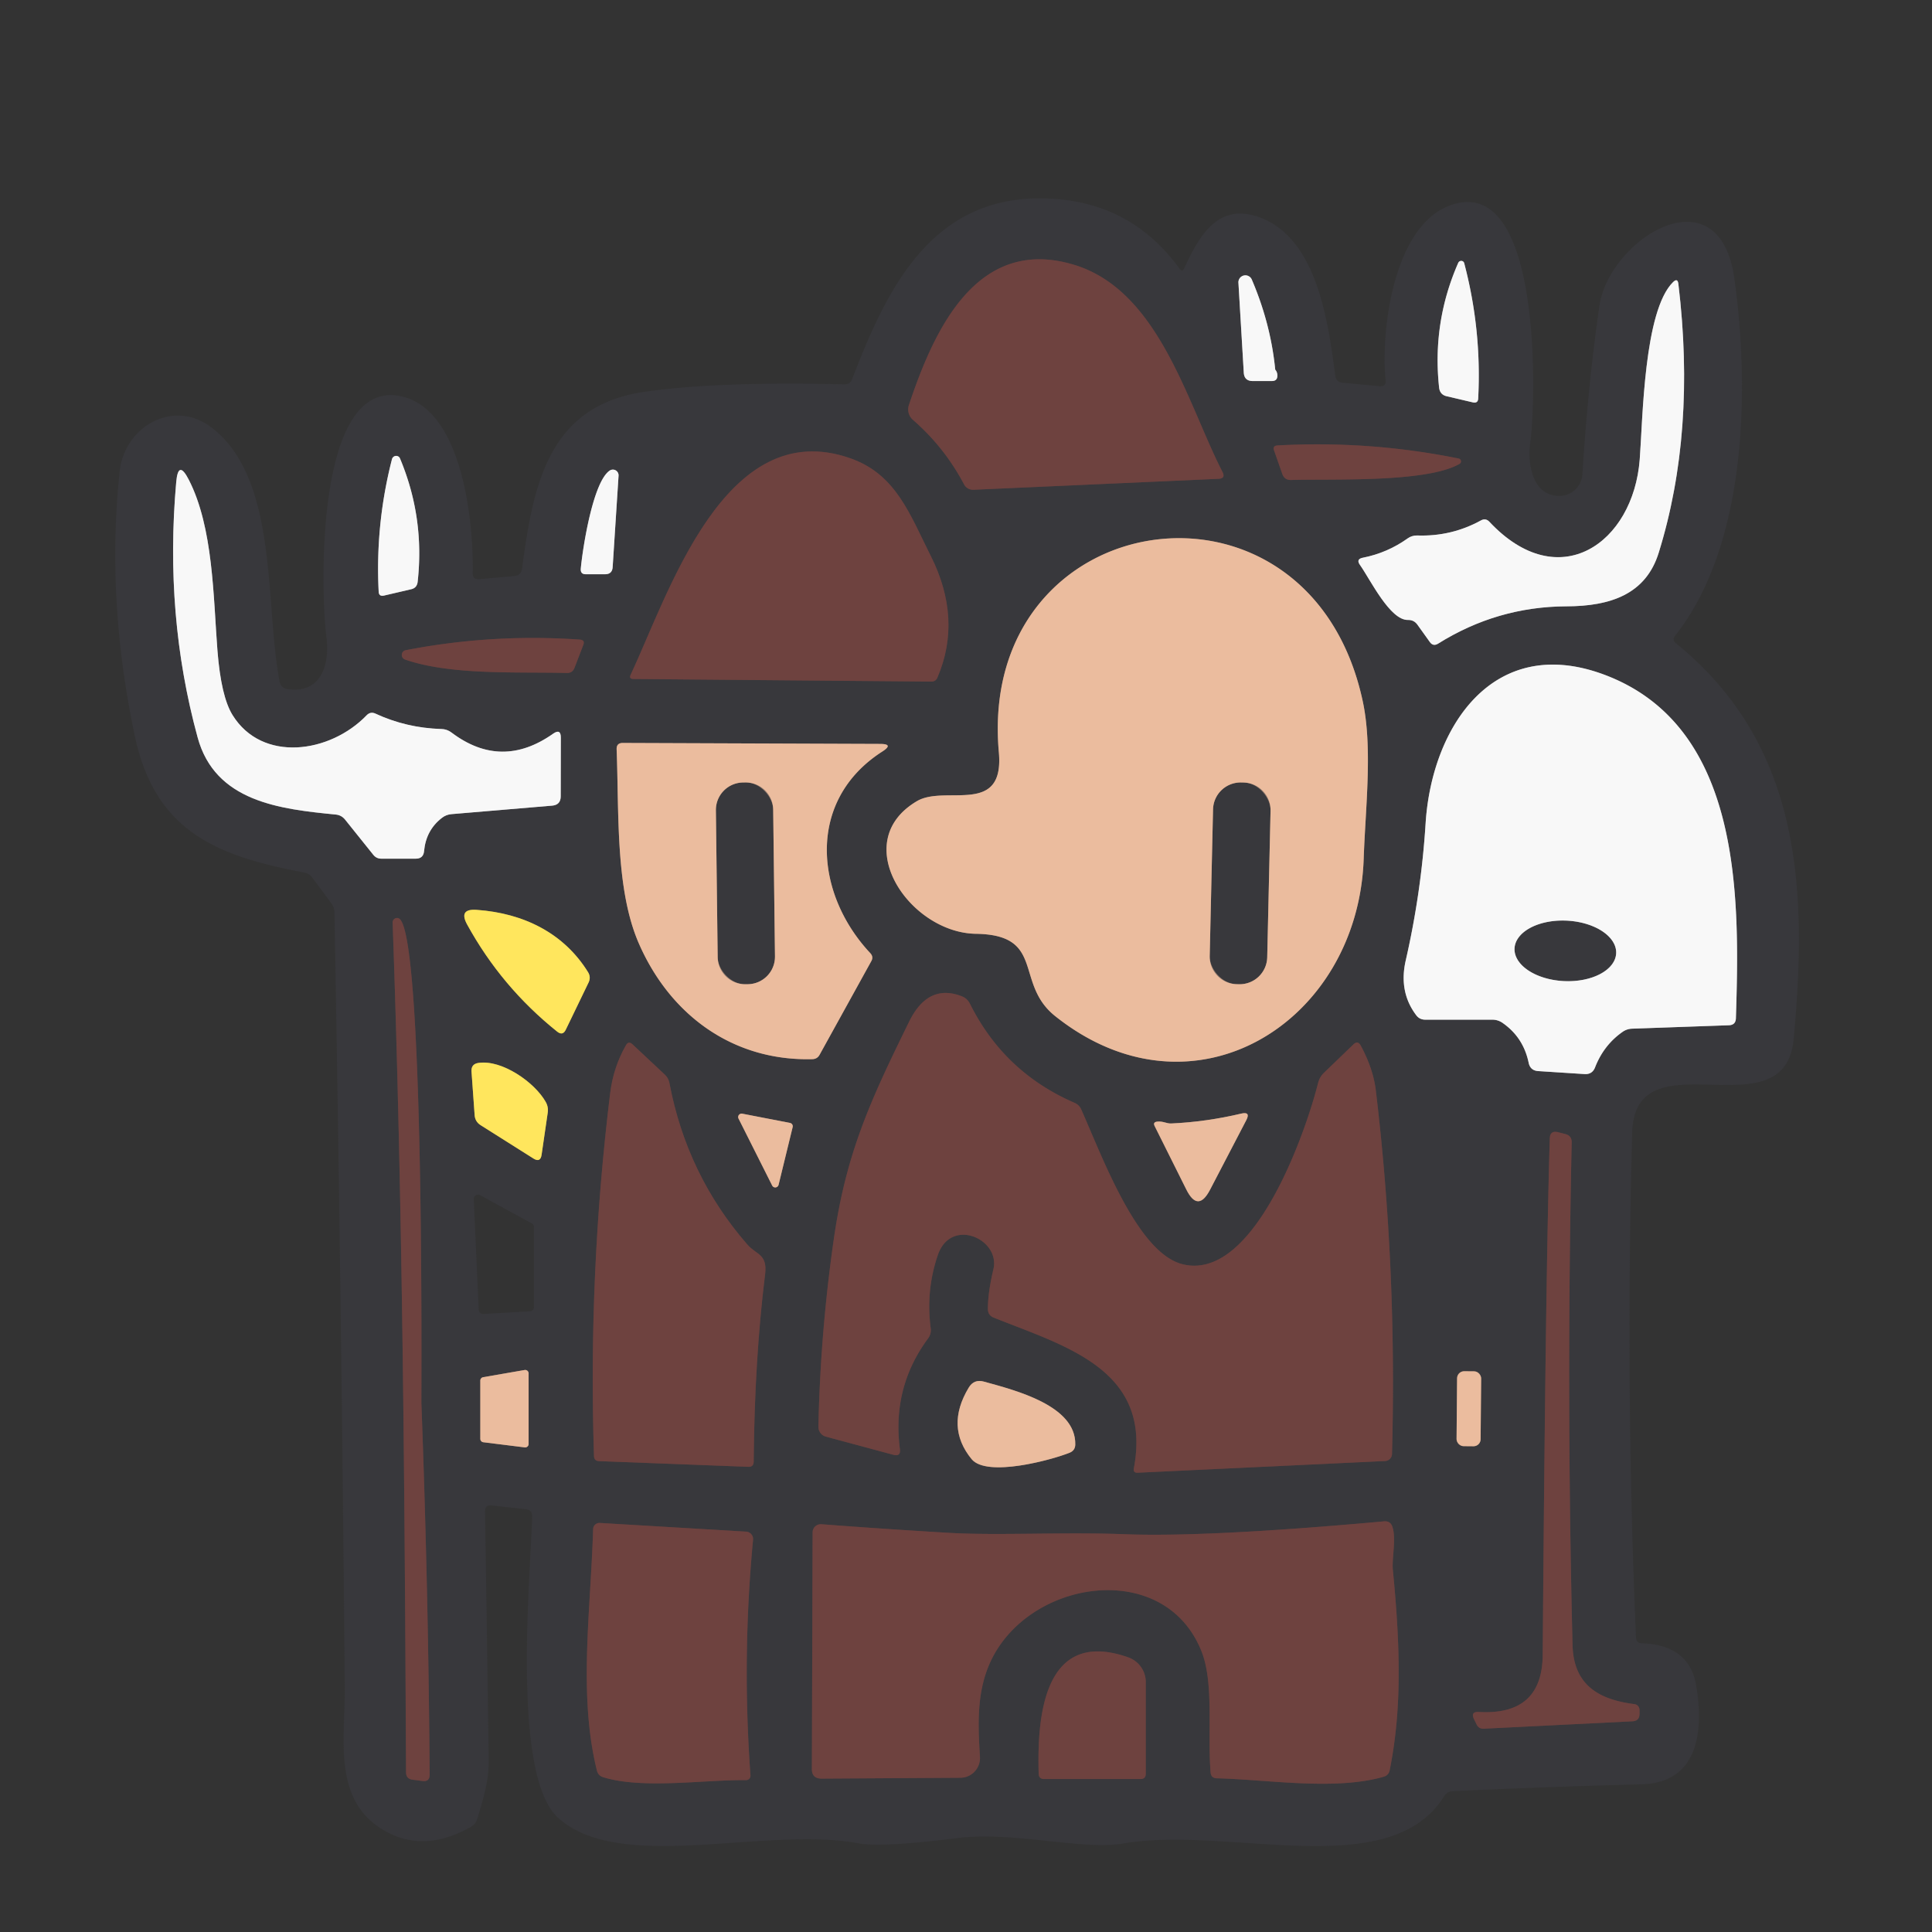 <?xml version="1.0" encoding="UTF-8" standalone="no"?>
<!DOCTYPE svg PUBLIC "-//W3C//DTD SVG 1.1//EN" "http://www.w3.org/Graphics/SVG/1.1/DTD/svg11.dtd">
<svg xmlns="http://www.w3.org/2000/svg" version="1.1" viewBox="0 0 180 180">
<rect x="0" y="0" width="180" height="180" fill="#333333" stroke="none"/>
<g stroke-width="2.00" fill="none" stroke-linecap="butt">
<path stroke="#533d3e" vector-effect="non-scaling-stroke" d="
  M 85.06 39.12
  Q 88.00 41.68 89.82 45.13
  A 0.94 0.94 0.0 0 0 90.70 45.63
  L 113.53 44.61
  Q 114.20 44.58 113.90 43.98
  C 110.61 37.56 108.00 27.10 100.10 24.68
  C 90.91 21.87 86.94 30.98 84.68 37.74
  A 1.29 1.28 -60.6 0 0 85.06 39.12"
/>
<path stroke="#98989a" vector-effect="non-scaling-stroke" d="
  M 134.80 36.92
  L 137.23 37.49
  Q 137.70 37.59 137.72 37.12
  Q 138.05 30.72 136.42 24.53
  A 0.30 0.29 -40.5 0 0 135.86 24.49
  Q 133.42 30.05 134.08 36.12
  Q 134.16 36.78 134.80 36.92"
/>
<path stroke="#98989a" vector-effect="non-scaling-stroke" d="
  M 118.81 34.44
  Q 118.39 30.16 116.62 26.03
  A 0.65 0.65 0.0 0 0 115.38 26.32
  L 115.88 34.72
  Q 115.93 35.50 116.71 35.50
  L 118.50 35.50
  Q 119.01 35.50 119.01 34.99
  Q 119.01 34.67 118.81 34.44"
/>
<path stroke="#98989a" vector-effect="non-scaling-stroke" d="
  M 132.05 58.19
  L 133.21 59.81
  Q 133.52 60.25 133.98 59.97
  Q 139.49 56.52 145.94 56.49
  C 150.04 56.48 153.34 55.37 154.54 51.49
  Q 158.03 40.24 156.37 26.45
  Q 156.30 25.87 155.88 26.28
  C 153.16 28.95 153.06 38.97 152.77 42.80
  C 152.17 50.62 145.23 55.51 138.77 48.62
  Q 138.42 48.24 137.97 48.49
  Q 135.22 50.00 132.04 49.89
  Q 131.55 49.88 131.15 50.16
  Q 129.26 51.51 126.98 51.96
  Q 126.31 52.09 126.71 52.64
  C 127.67 54.00 129.50 57.80 131.18 57.76
  Q 131.73 57.75 132.05 58.19"
/>
<path stroke="#533d3e" vector-effect="non-scaling-stroke" d="
  M 135.90 42.72
  Q 127.56 41.03 119.03 41.50
  Q 118.54 41.53 118.71 41.99
  L 119.47 44.16
  Q 119.68 44.74 120.30 44.72
  C 124.06 44.60 132.88 45.00 135.98 43.22
  A 0.27 0.27 0.0 0 0 135.90 42.72"
/>
<path stroke="#533d3e" vector-effect="non-scaling-stroke" d="
  M 59.01 63.26
  L 86.75 63.50
  Q 87.18 63.51 87.34 63.12
  Q 89.67 57.67 86.71 51.78
  C 84.75 47.88 83.47 44.19 79.23 42.70
  C 67.54 38.59 62.31 55.28 58.76 62.86
  Q 58.57 63.25 59.01 63.26"
/>
<path stroke="#98989a" vector-effect="non-scaling-stroke" d="
  M 36.52 42.78
  Q 34.96 48.85 35.28 55.12
  Q 35.30 55.59 35.77 55.49
  L 38.30 54.90
  Q 38.84 54.78 38.91 54.22
  Q 39.58 48.24 37.27 42.72
  A 0.40 0.39 -49.2 0 0 36.52 42.78"
/>
<path stroke="#98989a" vector-effect="non-scaling-stroke" d="
  M 56.81 43.84
  C 55.24 44.88 54.28 51.12 54.11 52.99
  Q 54.07 53.50 54.57 53.50
  L 56.37 53.50
  Q 57.04 53.50 57.08 52.83
  L 57.63 44.31
  A 0.53 0.53 0.0 0 0 56.81 43.84"
/>
<path stroke="#98989a" vector-effect="non-scaling-stroke" d="
  M 32.15 76.36
  L 34.78 79.64
  Q 35.07 80.00 35.52 80.00
  L 38.74 80.00
  Q 39.44 80.00 39.51 79.30
  Q 39.69 77.35 41.16 76.21
  Q 41.56 75.89 42.08 75.85
  L 51.44 75.06
  Q 52.24 74.99 52.24 74.19
  L 52.25 68.74
  Q 52.26 67.85 51.53 68.36
  Q 46.72 71.75 42.08 68.26
  Q 41.65 67.93 41.11 67.92
  Q 37.86 67.82 34.99 66.49
  Q 34.52 66.27 34.16 66.64
  C 30.74 70.19 24.42 71.08 21.66 66.61
  Q 20.60 64.90 20.26 60.62
  C 19.87 55.65 19.88 49.14 17.58 44.68
  Q 16.61 42.79 16.42 44.90
  Q 15.31 57.34 18.41 68.69
  C 20.04 74.71 26.10 75.38 31.28 75.89
  Q 31.81 75.94 32.15 76.36"
/>
<path stroke="#927a6d" vector-effect="non-scaling-stroke" d="
  M 93.06 70.08
  C 93.60 76.09 88.08 73.08 85.43 74.64
  C 78.97 78.45 84.73 86.91 90.93 87.00
  C 97.44 87.10 94.48 91.62 98.31 94.67
  C 111.17 104.92 126.51 95.27 127.05 80.04
  C 127.22 75.15 127.90 69.62 126.95 65.27
  C 121.93 42.18 90.99 46.90 93.06 70.08"
/>
<path stroke="#533d3e" vector-effect="non-scaling-stroke" d="
  M 37.72 61.44
  C 41.97 62.93 48.20 62.58 52.79 62.70
  Q 53.34 62.72 53.53 62.21
  L 54.34 60.10
  Q 54.53 59.63 54.02 59.59
  Q 45.82 59.02 37.79 60.58
  A 0.45 0.45 0.0 0 0 37.72 61.44"
/>
<path stroke="#98989a" vector-effect="non-scaling-stroke" d="
  M 149.36 62.82
  C 139.06 59.05 133.38 67.79 132.82 76.73
  Q 132.41 83.19 130.97 89.48
  Q 130.30 92.41 131.95 94.59
  Q 132.26 95.00 132.78 95.00
  L 139.02 95.00
  Q 139.56 95.00 139.99 95.30
  Q 141.93 96.65 142.42 99.01
  Q 142.57 99.74 143.31 99.79
  L 147.64 100.07
  Q 148.35 100.11 148.61 99.44
  Q 149.42 97.36 151.18 96.13
  Q 151.57 95.86 152.05 95.84
  L 161.09 95.52
  Q 161.71 95.49 161.73 94.87
  C 162.07 83.87 162.43 67.62 149.36 62.82"
/>
<path stroke="#927a6d" vector-effect="non-scaling-stroke" d="
  M 81.99 69.31
  L 58.02 69.22
  Q 57.43 69.22 57.45 69.81
  C 57.68 75.73 57.32 82.88 59.53 87.92
  C 62.39 94.46 68.17 98.87 75.68 98.68
  Q 76.14 98.67 76.36 98.27
  L 81.17 89.56
  Q 81.41 89.15 81.08 88.80
  C 75.88 83.25 75.12 74.56 82.20 70.02
  Q 83.31 69.31 81.99 69.31"
/>
<path stroke="#9c8f4d" vector-effect="non-scaling-stroke" d="
  M 54.79 90.58
  C 52.56 86.97 48.83 85.08 44.40 84.77
  Q 42.71 84.65 43.52 86.13
  Q 46.72 91.96 51.92 96.12
  Q 52.43 96.52 52.71 95.94
  L 54.84 91.53
  Q 55.07 91.04 54.79 90.58"
/>
<path stroke="#533d3e" vector-effect="non-scaling-stroke" d="
  M 36.58 85.95
  C 37.52 112.37 37.70 138.70 37.83 165.12
  Q 37.83 165.73 38.44 165.81
  L 39.36 165.93
  Q 40.03 166.02 40.03 165.34
  Q 39.91 148.04 39.26 130.75
  C 39.24 130.12 39.58 87.14 37.20 85.59
  A 0.41 0.40 -74.8 0 0 36.58 85.95"
/>
<path stroke="#533d3e" vector-effect="non-scaling-stroke" d="
  M 87.38 116.92
  C 88.60 113.37 93.23 115.44 92.55 118.27
  Q 92.04 120.41 92.04 121.95
  Q 92.04 122.54 92.58 122.76
  C 99.28 125.44 107.37 127.60 105.64 136.79
  Q 105.55 137.23 106.00 137.21
  L 129.05 136.12
  A 0.67 0.67 0.0 0 0 129.69 135.46
  Q 130.16 118.06 128.18 101.57
  Q 127.94 99.58 126.78 97.42
  Q 126.51 96.91 126.09 97.31
  L 123.35 99.95
  Q 122.94 100.35 122.80 100.91
  C 121.67 105.42 116.81 119.53 110.12 117.77
  C 105.95 116.66 102.72 107.83 100.74 103.37
  Q 100.55 102.94 100.12 102.75
  Q 93.56 99.91 90.38 93.54
  Q 90.12 93.01 89.58 92.81
  Q 86.46 91.62 84.71 95.17
  C 81.09 102.54 78.81 107.45 77.66 115.61
  Q 76.43 124.25 76.25 132.91
  A 0.95 0.94 -81.9 0 0 76.95 133.85
  L 83.23 135.54
  Q 83.94 135.73 83.84 135.00
  Q 83.10 129.26 86.46 124.71
  Q 86.78 124.28 86.71 123.74
  Q 86.25 120.21 87.38 116.92"
/>
<path stroke="#533d3e" vector-effect="non-scaling-stroke" d="
  M 69.62 115.94
  Q 63.99 109.47 62.37 100.90
  Q 62.28 100.44 61.94 100.12
  L 58.92 97.29
  Q 58.56 96.96 58.32 97.38
  Q 57.15 99.42 56.85 101.83
  Q 54.79 118.63 55.34 135.65
  Q 55.35 136.11 55.81 136.13
  L 69.72 136.66
  Q 70.21 136.68 70.22 136.19
  Q 70.30 126.67 71.28 118.76
  C 71.52 116.81 70.50 116.95 69.62 115.94"
/>
<path stroke="#9c8f4d" vector-effect="non-scaling-stroke" d="
  M 50.84 102.66
  C 49.80 100.82 46.76 98.71 44.58 99.03
  Q 43.88 99.13 43.93 99.84
  L 44.22 103.88
  Q 44.26 104.50 44.78 104.83
  L 49.69 107.93
  Q 50.35 108.35 50.46 107.58
  L 51.03 103.67
  Q 51.11 103.13 50.84 102.66"
/>
<path stroke="#927a6d" vector-effect="non-scaling-stroke" d="
  M 73.85 105.01
  A 0.32 0.32 0.0 0 0 73.60 104.62
  L 69.16 103.76
  A 0.32 0.32 0.0 0 0 68.81 104.22
  L 71.94 110.45
  A 0.32 0.32 0.0 0 0 72.54 110.38
  L 73.85 105.01"
/>
<path stroke="#927a6d" vector-effect="non-scaling-stroke" d="
  M 109.15 104.67
  C 108.68 104.70 108.39 104.44 107.81 104.50
  Q 107.39 104.55 107.58 104.92
  L 110.52 110.81
  Q 111.61 113.01 112.74 110.84
  L 116.12 104.35
  Q 116.53 103.55 115.65 103.75
  Q 112.40 104.52 109.15 104.67"
/>
<path stroke="#533d3e" vector-effect="non-scaling-stroke" d="
  M 152.28 158.77
  C 148.92 158.34 146.60 156.98 146.51 153.25
  Q 145.93 129.84 146.43 106.43
  Q 146.44 105.82 145.85 105.66
  L 145.18 105.49
  Q 144.41 105.29 144.39 106.08
  Q 144.00 118.78 143.73 154.18
  Q 143.69 159.84 137.78 159.50
  Q 136.99 159.46 137.33 160.17
  L 137.57 160.66
  Q 137.77 161.08 138.23 161.06
  L 152.08 160.37
  Q 152.75 160.34 152.75 159.67
  L 152.75 159.31
  A 0.55 0.54 -86.4 0 0 152.28 158.77"
/>
<path stroke="#927a6d" vector-effect="non-scaling-stroke" d="
  M 44.75 134.06
  A 0.32 0.32 0.0 0 0 45.03 134.37
  L 48.89 134.85
  A 0.32 0.32 0.0 0 0 49.25 134.53
  L 49.25 127.96
  A 0.32 0.32 0.0 0 0 48.88 127.64
  L 45.02 128.31
  A 0.32 0.32 0.0 0 0 44.75 128.63
  L 44.75 134.06"
/>
<path stroke="#927a6d" vector-effect="non-scaling-stroke" d="
  M 137.995 128.43
  A 0.66 0.66 0.0 0 0 137.34 127.764
  L 136.421 127.756
  A 0.66 0.66 0.0 0 0 135.755 128.41
  L 135.705 134.07
  A 0.66 0.66 0.0 0 0 136.36 134.736
  L 137.28 134.744
  A 0.66 0.66 0.0 0 0 137.945 134.09
  L 137.995 128.43"
/>
<path stroke="#927a6d" vector-effect="non-scaling-stroke" d="
  M 90.52 135.94
  C 91.94 137.68 98.05 136.00 99.67 135.34
  Q 100.17 135.13 100.18 134.59
  C 100.26 130.93 94.54 129.52 91.66 128.72
  Q 90.74 128.47 90.25 129.29
  Q 88.06 132.93 90.52 135.94"
/>
<path stroke="#533d3e" vector-effect="non-scaling-stroke" d="
  M 69.52 142.70
  L 55.89 141.89
  A 0.59 0.59 0.0 0 0 55.26 142.46
  C 55.03 150.16 53.87 157.91 55.61 164.95
  Q 55.73 165.44 56.20 165.58
  C 59.89 166.71 65.51 165.81 69.50 165.85
  A 0.41 0.41 0.0 0 0 69.92 165.41
  Q 69.12 154.42 70.16 143.46
  A 0.69 0.69 0.0 0 0 69.52 142.70"
/>
<path stroke="#533d3e" vector-effect="non-scaling-stroke" d="
  M 104.81 142.94
  C 99.00 142.72 93.00 143.08 88.39 142.81
  Q 82.44 142.46 76.53 142.01
  A 0.76 0.76 0.0 0 0 75.71 142.77
  L 75.64 164.80
  Q 75.63 165.71 76.55 165.71
  L 89.48 165.63
  A 1.84 1.83 88.2 0 0 91.30 163.69
  C 91.12 160.77 91.00 157.90 92.11 155.21
  C 95.41 147.20 108.40 145.04 111.93 153.82
  C 113.13 156.80 112.48 161.47 112.79 165.14
  Q 112.84 165.67 113.37 165.68
  C 118.17 165.80 124.34 166.84 128.90 165.54
  Q 129.39 165.40 129.48 164.90
  C 130.51 159.72 130.56 154.30 129.77 146.27
  C 129.66 145.23 130.10 143.36 129.73 142.26
  Q 129.55 141.69 128.95 141.74
  Q 112.50 143.23 104.81 142.94"
/>
<path stroke="#533d3e" vector-effect="non-scaling-stroke" d="
  M 105.11 154.41
  C 97.11 151.59 96.63 160.24 96.77 165.24
  Q 96.78 165.75 97.29 165.75
  L 106.25 165.75
  Q 106.75 165.75 106.75 165.25
  L 106.75 156.72
  A 2.45 2.44 -80.4 0 0 105.11 154.41"
/>
<path stroke="#927a6d" vector-effect="non-scaling-stroke" d="
  M 118.374 75.533
  A 2.57 2.57 0.0 0 0 115.863 72.905
  L 115.643 72.9
  A 2.57 2.57 0.0 0 0 113.016 75.411
  L 112.706 89.067
  A 2.57 2.57 0.0 0 0 115.217 91.695
  L 115.437 91.7
  A 2.57 2.57 0.0 0 0 118.064 89.189
  L 118.374 75.533"
/>
<path stroke="#98989a" vector-effect="non-scaling-stroke" d="
  M 150.574 88.822
  A 4.74 2.82 2.8 0 0 145.978 85.773
  A 4.74 2.82 2.8 0 0 141.106 88.359
  A 4.74 2.82 2.8 0 0 145.702 91.407
  A 4.74 2.82 2.8 0 0 150.574 88.822"
/>
<path stroke="#927a6d" vector-effect="non-scaling-stroke" d="
  M 72.036 75.428
  A 2.56 2.56 0.0 0 0 69.445 72.899
  L 69.225 72.902
  A 2.56 2.56 0.0 0 0 66.697 75.493
  L 66.864 89.172
  A 2.56 2.56 0.0 0 0 69.455 91.701
  L 69.675 91.698
  A 2.56 2.56 0.0 0 0 72.203 89.107
  L 72.036 75.428"
/>
</g>
<g fill="#38383c">
<path d="
  M 26.79 64.20
  C 29.89 64.66 30.75 61.95 30.41 59.35
  C 29.87 55.12 29.37 35.72 37.04 36.86
  C 43.10 37.77 44.13 48.65 44.04 53.39
  Q 44.03 54.02 44.65 53.96
  L 47.91 53.67
  Q 48.56 53.61 48.64 52.96
  C 49.68 45.22 51.05 37.82 60.01 36.51
  Q 66.77 35.52 78.67 35.81
  Q 79.20 35.82 79.39 35.33
  C 82.54 27.11 86.64 18.40 97.00 18.48
  Q 105.20 18.54 109.90 25.04
  Q 110.15 25.39 110.33 25.00
  C 111.77 21.85 113.59 18.72 117.59 20.34
  C 122.76 22.44 123.76 30.13 124.40 34.98
  Q 124.48 35.61 125.11 35.66
  L 128.52 35.98
  Q 129.16 36.04 129.09 35.41
  C 128.63 30.75 129.84 21.10 135.06 19.15
  C 143.75 15.92 143.10 37.50 142.57 41.24
  C 142.27 43.36 142.86 46.26 145.34 46.20
  A 2.15 2.14 -88.7 0 0 147.43 44.19
  Q 147.94 35.95 149.01 28.51
  C 149.91 22.27 160.17 15.82 161.59 25.97
  C 162.95 35.71 162.93 50.56 156.06 59.24
  Q 155.76 59.62 156.14 59.93
  C 167.85 69.42 168.41 82.89 167.11 96.81
  C 166.28 105.72 152.32 96.33 152.07 105.51
  Q 151.42 129.03 152.42 152.56
  Q 152.44 153.08 152.96 153.10
  Q 157.39 153.26 158.03 157.03
  C 158.73 161.14 158.32 166.10 152.92 166.24
  Q 144.10 166.47 135.33 166.88
  Q 134.82 166.91 134.55 167.34
  C 129.50 175.49 114.55 170.09 104.75 171.74
  C 100.75 172.42 94.42 170.59 89.18 171.25
  Q 82.15 172.14 80.00 171.74
  C 71.27 170.11 57.66 174.61 51.95 169.31
  C 47.66 165.33 49.42 147.03 49.58 141.27
  Q 49.59 140.68 49.00 140.61
  L 45.80 140.26
  Q 45.18 140.19 45.19 140.82
  Q 45.37 152.40 45.53 163.93
  C 45.56 165.96 45.02 167.58 44.47 169.44
  Q 44.32 169.95 43.86 170.21
  Q 39.63 172.61 36.04 170.68
  C 30.90 167.92 32.16 162.06 32.12 157.28
  Q 31.81 121.13 31.16 84.98
  Q 31.15 84.55 30.89 84.19
  L 29.10 81.77
  Q 28.81 81.38 28.33 81.29
  C 20.20 79.75 14.42 77.48 12.54 68.48
  Q 9.88 55.82 11.15 43.92
  C 11.60 39.72 16.17 37.12 19.71 39.83
  C 25.98 44.64 24.65 56.23 26.05 63.50
  Q 26.17 64.11 26.79 64.20
  Z
  M 85.06 39.12
  Q 88.00 41.68 89.82 45.13
  A 0.94 0.94 0.0 0 0 90.70 45.63
  L 113.53 44.61
  Q 114.20 44.58 113.90 43.98
  C 110.61 37.56 108.00 27.10 100.10 24.68
  C 90.91 21.87 86.94 30.98 84.68 37.74
  A 1.29 1.28 -60.6 0 0 85.06 39.12
  Z
  M 134.80 36.92
  L 137.23 37.49
  Q 137.70 37.59 137.72 37.12
  Q 138.05 30.72 136.42 24.53
  A 0.30 0.29 -40.5 0 0 135.86 24.49
  Q 133.42 30.05 134.08 36.12
  Q 134.16 36.78 134.80 36.92
  Z
  M 118.81 34.44
  Q 118.39 30.16 116.62 26.03
  A 0.65 0.65 0.0 0 0 115.38 26.32
  L 115.88 34.72
  Q 115.93 35.50 116.71 35.50
  L 118.50 35.50
  Q 119.01 35.50 119.01 34.99
  Q 119.01 34.67 118.81 34.44
  Z
  M 132.05 58.19
  L 133.21 59.81
  Q 133.52 60.25 133.98 59.97
  Q 139.49 56.52 145.94 56.49
  C 150.04 56.48 153.34 55.37 154.54 51.49
  Q 158.03 40.24 156.37 26.45
  Q 156.30 25.87 155.88 26.28
  C 153.16 28.95 153.06 38.97 152.77 42.80
  C 152.17 50.62 145.23 55.51 138.77 48.62
  Q 138.42 48.24 137.97 48.49
  Q 135.22 50.00 132.04 49.89
  Q 131.55 49.88 131.15 50.16
  Q 129.26 51.51 126.98 51.96
  Q 126.31 52.09 126.71 52.64
  C 127.67 54.00 129.50 57.80 131.18 57.76
  Q 131.73 57.75 132.05 58.19
  Z
  M 135.90 42.72
  Q 127.56 41.03 119.03 41.50
  Q 118.54 41.53 118.71 41.99
  L 119.47 44.16
  Q 119.68 44.74 120.30 44.72
  C 124.06 44.60 132.88 45.00 135.98 43.22
  A 0.27 0.27 0.0 0 0 135.90 42.72
  Z
  M 59.01 63.26
  L 86.75 63.50
  Q 87.18 63.51 87.34 63.12
  Q 89.67 57.67 86.71 51.78
  C 84.75 47.88 83.47 44.19 79.23 42.70
  C 67.54 38.59 62.31 55.28 58.76 62.86
  Q 58.57 63.25 59.01 63.26
  Z
  M 36.52 42.78
  Q 34.96 48.85 35.28 55.12
  Q 35.30 55.59 35.77 55.49
  L 38.30 54.90
  Q 38.84 54.78 38.91 54.22
  Q 39.58 48.24 37.27 42.72
  A 0.40 0.39 -49.2 0 0 36.52 42.78
  Z
  M 56.81 43.84
  C 55.24 44.88 54.28 51.12 54.11 52.99
  Q 54.07 53.50 54.57 53.50
  L 56.37 53.50
  Q 57.04 53.50 57.08 52.83
  L 57.63 44.31
  A 0.53 0.53 0.0 0 0 56.81 43.84
  Z
  M 32.15 76.36
  L 34.78 79.64
  Q 35.07 80.00 35.52 80.00
  L 38.74 80.00
  Q 39.44 80.00 39.51 79.30
  Q 39.69 77.35 41.16 76.21
  Q 41.56 75.89 42.08 75.85
  L 51.44 75.06
  Q 52.24 74.99 52.24 74.19
  L 52.25 68.74
  Q 52.26 67.85 51.53 68.36
  Q 46.72 71.75 42.08 68.26
  Q 41.65 67.93 41.11 67.92
  Q 37.86 67.82 34.99 66.49
  Q 34.52 66.27 34.16 66.64
  C 30.74 70.19 24.42 71.08 21.66 66.61
  Q 20.60 64.90 20.26 60.62
  C 19.87 55.65 19.88 49.14 17.58 44.68
  Q 16.61 42.79 16.42 44.90
  Q 15.31 57.34 18.41 68.69
  C 20.04 74.71 26.10 75.38 31.28 75.89
  Q 31.81 75.94 32.15 76.36
  Z
  M 93.06 70.08
  C 93.60 76.09 88.08 73.08 85.43 74.64
  C 78.97 78.45 84.73 86.91 90.93 87.00
  C 97.44 87.10 94.48 91.62 98.31 94.67
  C 111.17 104.92 126.51 95.27 127.05 80.04
  C 127.22 75.15 127.90 69.62 126.95 65.27
  C 121.93 42.18 90.99 46.90 93.06 70.08
  Z
  M 37.72 61.44
  C 41.97 62.93 48.20 62.58 52.79 62.70
  Q 53.34 62.72 53.53 62.21
  L 54.34 60.10
  Q 54.53 59.63 54.02 59.59
  Q 45.82 59.02 37.79 60.58
  A 0.45 0.45 0.0 0 0 37.72 61.44
  Z
  M 149.36 62.82
  C 139.06 59.05 133.38 67.79 132.82 76.73
  Q 132.41 83.19 130.97 89.48
  Q 130.30 92.41 131.95 94.59
  Q 132.26 95.00 132.78 95.00
  L 139.02 95.00
  Q 139.56 95.00 139.99 95.30
  Q 141.93 96.65 142.42 99.01
  Q 142.57 99.74 143.31 99.79
  L 147.64 100.07
  Q 148.35 100.11 148.61 99.44
  Q 149.42 97.36 151.18 96.13
  Q 151.57 95.86 152.05 95.84
  L 161.09 95.52
  Q 161.71 95.49 161.73 94.87
  C 162.07 83.87 162.43 67.62 149.36 62.82
  Z
  M 81.99 69.31
  L 58.02 69.22
  Q 57.43 69.22 57.45 69.81
  C 57.68 75.73 57.32 82.88 59.53 87.92
  C 62.39 94.46 68.17 98.87 75.68 98.68
  Q 76.14 98.67 76.36 98.27
  L 81.17 89.56
  Q 81.41 89.15 81.08 88.80
  C 75.88 83.25 75.12 74.56 82.20 70.02
  Q 83.31 69.31 81.99 69.31
  Z
  M 54.79 90.58
  C 52.56 86.97 48.83 85.08 44.40 84.77
  Q 42.71 84.65 43.52 86.13
  Q 46.72 91.96 51.92 96.12
  Q 52.43 96.52 52.71 95.94
  L 54.84 91.53
  Q 55.07 91.04 54.79 90.58
  Z
  M 36.58 85.95
  C 37.52 112.37 37.70 138.70 37.83 165.12
  Q 37.83 165.73 38.44 165.81
  L 39.36 165.93
  Q 40.03 166.02 40.03 165.34
  Q 39.91 148.04 39.26 130.75
  C 39.24 130.12 39.58 87.14 37.20 85.59
  A 0.41 0.40 -74.8 0 0 36.58 85.95
  Z
  M 87.38 116.92
  C 88.60 113.37 93.23 115.44 92.55 118.27
  Q 92.04 120.41 92.04 121.95
  Q 92.04 122.54 92.58 122.76
  C 99.28 125.44 107.37 127.60 105.64 136.79
  Q 105.55 137.23 106.00 137.21
  L 129.05 136.12
  A 0.67 0.67 0.0 0 0 129.69 135.46
  Q 130.16 118.06 128.18 101.57
  Q 127.94 99.58 126.78 97.42
  Q 126.51 96.91 126.09 97.31
  L 123.35 99.95
  Q 122.94 100.35 122.80 100.91
  C 121.67 105.42 116.81 119.53 110.12 117.77
  C 105.95 116.66 102.72 107.83 100.74 103.37
  Q 100.55 102.94 100.12 102.75
  Q 93.56 99.91 90.38 93.54
  Q 90.12 93.01 89.58 92.81
  Q 86.46 91.62 84.71 95.17
  C 81.09 102.54 78.81 107.45 77.66 115.61
  Q 76.43 124.25 76.25 132.91
  A 0.95 0.94 -81.9 0 0 76.95 133.85
  L 83.23 135.54
  Q 83.94 135.73 83.84 135.00
  Q 83.10 129.26 86.46 124.71
  Q 86.78 124.28 86.71 123.74
  Q 86.25 120.21 87.38 116.92
  Z
  M 69.62 115.94
  Q 63.99 109.47 62.37 100.90
  Q 62.28 100.44 61.94 100.12
  L 58.92 97.29
  Q 58.56 96.96 58.32 97.38
  Q 57.15 99.42 56.85 101.83
  Q 54.79 118.63 55.34 135.65
  Q 55.35 136.11 55.81 136.13
  L 69.72 136.66
  Q 70.21 136.68 70.22 136.19
  Q 70.30 126.67 71.28 118.76
  C 71.52 116.81 70.50 116.95 69.62 115.94
  Z
  M 50.84 102.66
  C 49.80 100.82 46.76 98.71 44.58 99.03
  Q 43.88 99.13 43.93 99.84
  L 44.22 103.88
  Q 44.26 104.50 44.78 104.83
  L 49.69 107.93
  Q 50.35 108.35 50.46 107.58
  L 51.03 103.67
  Q 51.11 103.13 50.84 102.66
  Z
  M 73.85 105.01
  A 0.32 0.32 0.0 0 0 73.60 104.62
  L 69.16 103.76
  A 0.32 0.32 0.0 0 0 68.81 104.22
  L 71.94 110.45
  A 0.32 0.32 0.0 0 0 72.54 110.38
  L 73.85 105.01
  Z
  M 109.15 104.67
  C 108.68 104.70 108.39 104.44 107.81 104.50
  Q 107.39 104.55 107.58 104.92
  L 110.52 110.81
  Q 111.61 113.01 112.74 110.84
  L 116.12 104.35
  Q 116.53 103.55 115.65 103.75
  Q 112.40 104.52 109.15 104.67
  Z
  M 152.28 158.77
  C 148.92 158.34 146.60 156.98 146.51 153.25
  Q 145.93 129.84 146.43 106.43
  Q 146.44 105.82 145.85 105.66
  L 145.18 105.49
  Q 144.41 105.29 144.39 106.08
  Q 144.00 118.78 143.73 154.18
  Q 143.69 159.84 137.78 159.50
  Q 136.99 159.46 137.33 160.17
  L 137.57 160.66
  Q 137.77 161.08 138.23 161.06
  L 152.08 160.37
  Q 152.75 160.34 152.75 159.67
  L 152.75 159.31
  A 0.55 0.54 -86.4 0 0 152.28 158.77
  Z
  M 49.75 114.33
  A 0.40 0.40 0.0 0 0 49.54 113.98
  L 44.73 111.35
  A 0.40 0.40 0.0 0 0 44.14 111.72
  L 44.60 122.04
  A 0.40 0.40 0.0 0 0 45.02 122.42
  L 49.37 122.17
  A 0.40 0.40 0.0 0 0 49.75 121.77
  L 49.75 114.33
  Z
  M 44.75 134.06
  A 0.32 0.32 0.0 0 0 45.03 134.37
  L 48.89 134.85
  A 0.32 0.32 0.0 0 0 49.25 134.53
  L 49.25 127.96
  A 0.32 0.32 0.0 0 0 48.88 127.64
  L 45.02 128.31
  A 0.32 0.32 0.0 0 0 44.75 128.63
  L 44.75 134.06
  Z
  M 137.995 128.43
  A 0.66 0.66 0.0 0 0 137.34 127.764
  L 136.421 127.756
  A 0.66 0.66 0.0 0 0 135.755 128.41
  L 135.705 134.07
  A 0.66 0.66 0.0 0 0 136.36 134.736
  L 137.28 134.744
  A 0.66 0.66 0.0 0 0 137.945 134.09
  L 137.995 128.43
  Z
  M 90.52 135.94
  C 91.94 137.68 98.05 136.00 99.67 135.34
  Q 100.17 135.13 100.18 134.59
  C 100.26 130.93 94.54 129.52 91.66 128.72
  Q 90.74 128.47 90.25 129.29
  Q 88.06 132.93 90.52 135.94
  Z
  M 69.52 142.70
  L 55.89 141.89
  A 0.59 0.59 0.0 0 0 55.26 142.46
  C 55.03 150.16 53.87 157.91 55.61 164.95
  Q 55.73 165.44 56.20 165.58
  C 59.89 166.71 65.51 165.81 69.50 165.85
  A 0.41 0.41 0.0 0 0 69.92 165.41
  Q 69.12 154.42 70.16 143.46
  A 0.69 0.69 0.0 0 0 69.52 142.70
  Z
  M 104.81 142.94
  C 99.00 142.72 93.00 143.08 88.39 142.81
  Q 82.44 142.46 76.53 142.01
  A 0.76 0.76 0.0 0 0 75.71 142.77
  L 75.64 164.80
  Q 75.63 165.71 76.55 165.71
  L 89.48 165.63
  A 1.84 1.83 88.2 0 0 91.30 163.69
  C 91.12 160.77 91.00 157.90 92.11 155.21
  C 95.41 147.20 108.40 145.04 111.93 153.82
  C 113.13 156.80 112.48 161.47 112.79 165.14
  Q 112.84 165.67 113.37 165.68
  C 118.17 165.80 124.34 166.84 128.90 165.54
  Q 129.39 165.40 129.48 164.90
  C 130.51 159.72 130.56 154.30 129.77 146.27
  C 129.66 145.23 130.10 143.36 129.73 142.26
  Q 129.55 141.69 128.95 141.74
  Q 112.50 143.23 104.81 142.94
  Z
  M 105.11 154.41
  C 97.11 151.59 96.63 160.24 96.77 165.24
  Q 96.78 165.75 97.29 165.75
  L 106.25 165.75
  Q 106.75 165.75 106.75 165.25
  L 106.75 156.72
  A 2.45 2.44 -80.4 0 0 105.11 154.41
  Z"
/>
<rect x="-2.67" y="-9.40" transform="translate(69.45,82.30) rotate(-0.7)" width="5.34" height="18.80" rx="2.56"/>
<rect x="-2.68" y="-9.40" transform="translate(115.54,82.30) rotate(1.3)" width="5.36" height="18.80" rx="2.57"/>
<ellipse cx="0.00" cy="0.00" transform="translate(145.84,88.59) rotate(2.8)" rx="4.74" ry="2.82"/>
</g>
<g fill="#ebbc9e">
<path d="
  M 93.06 70.08
  C 90.99 46.90 121.93 42.18 126.95 65.27
  C 127.90 69.62 127.22 75.15 127.05 80.04
  C 126.51 95.27 111.17 104.92 98.31 94.67
  C 94.48 91.62 97.44 87.10 90.93 87.00
  C 84.73 86.91 78.97 78.45 85.43 74.64
  C 88.08 73.08 93.60 76.09 93.06 70.08
  Z
  M 118.374 75.533
  A 2.57 2.57 0.0 0 0 115.863 72.905
  L 115.643 72.9
  A 2.57 2.57 0.0 0 0 113.016 75.411
  L 112.706 89.067
  A 2.57 2.57 0.0 0 0 115.217 91.695
  L 115.437 91.7
  A 2.57 2.57 0.0 0 0 118.064 89.189
  L 118.374 75.533
  Z"
/>
<path d="
  M 81.99 69.31
  Q 83.31 69.31 82.20 70.02
  C 75.12 74.56 75.88 83.25 81.08 88.80
  Q 81.41 89.15 81.17 89.56
  L 76.36 98.27
  Q 76.14 98.67 75.68 98.68
  C 68.17 98.87 62.39 94.46 59.53 87.92
  C 57.32 82.88 57.68 75.73 57.45 69.81
  Q 57.43 69.22 58.02 69.22
  L 81.99 69.31
  Z
  M 72.036 75.428
  A 2.56 2.56 0.0 0 0 69.445 72.899
  L 69.225 72.902
  A 2.56 2.56 0.0 0 0 66.697 75.493
  L 66.864 89.172
  A 2.56 2.56 0.0 0 0 69.455 91.701
  L 69.675 91.698
  A 2.56 2.56 0.0 0 0 72.203 89.107
  L 72.036 75.428
  Z"
/>
<path d="
  M 73.85 105.01
  L 72.54 110.38
  A 0.32 0.32 0.0 0 1 71.94 110.45
  L 68.81 104.22
  A 0.32 0.32 0.0 0 1 69.16 103.76
  L 73.60 104.62
  A 0.32 0.32 0.0 0 1 73.85 105.01
  Z"
/>
<path d="
  M 109.15 104.67
  Q 112.40 104.52 115.65 103.75
  Q 116.53 103.55 116.12 104.35
  L 112.74 110.84
  Q 111.61 113.01 110.52 110.81
  L 107.58 104.92
  Q 107.39 104.55 107.81 104.50
  C 108.39 104.44 108.68 104.70 109.15 104.67
  Z"
/>
<path d="
  M 44.75 134.06
  L 44.75 128.63
  A 0.32 0.32 0.0 0 1 45.02 128.31
  L 48.88 127.64
  A 0.32 0.32 0.0 0 1 49.25 127.96
  L 49.25 134.53
  A 0.32 0.32 0.0 0 1 48.89 134.85
  L 45.03 134.37
  A 0.32 0.32 0.0 0 1 44.75 134.06
  Z"
/>
<rect x="-1.12" y="-3.49" transform="translate(136.85,131.25) rotate(0.5)" width="2.24" height="6.98" rx="0.66"/>
<path d="
  M 90.52 135.94
  Q 88.06 132.93 90.25 129.29
  Q 90.74 128.47 91.66 128.72
  C 94.54 129.52 100.26 130.93 100.18 134.59
  Q 100.17 135.13 99.67 135.34
  C 98.05 136.00 91.94 137.68 90.52 135.94
  Z"
/>
</g>
<g fill="#6e423f">
<path d="
  M 85.06 39.12
  A 1.29 1.28 -60.6 0 1 84.68 37.74
  C 86.94 30.98 90.91 21.87 100.10 24.68
  C 108.00 27.10 110.61 37.56 113.90 43.98
  Q 114.20 44.58 113.53 44.61
  L 90.70 45.63
  A 0.94 0.94 0.0 0 1 89.82 45.13
  Q 88.00 41.68 85.06 39.12
  Z"
/>
<path d="
  M 135.90 42.72
  A 0.27 0.27 0.0 0 1 135.98 43.22
  C 132.88 45.00 124.06 44.60 120.30 44.72
  Q 119.68 44.74 119.47 44.16
  L 118.71 41.99
  Q 118.54 41.53 119.03 41.50
  Q 127.56 41.03 135.90 42.72
  Z"
/>
<path d="
  M 86.75 63.50
  L 59.01 63.26
  Q 58.57 63.25 58.76 62.86
  C 62.31 55.28 67.54 38.59 79.23 42.70
  C 83.47 44.19 84.75 47.88 86.71 51.78
  Q 89.67 57.67 87.34 63.12
  Q 87.18 63.51 86.75 63.50
  Z"
/>
<path d="
  M 52.79 62.70
  C 48.20 62.58 41.97 62.93 37.72 61.44
  A 0.45 0.45 0.0 0 1 37.79 60.58
  Q 45.82 59.02 54.02 59.59
  Q 54.53 59.63 54.34 60.10
  L 53.53 62.21
  Q 53.34 62.72 52.79 62.70
  Z"
/>
<path d="
  M 37.83 165.12
  C 37.70 138.70 37.52 112.37 36.58 85.95
  A 0.41 0.40 -74.8 0 1 37.20 85.59
  C 39.58 87.14 39.24 130.12 39.26 130.75
  Q 39.91 148.04 40.03 165.34
  Q 40.03 166.02 39.36 165.93
  L 38.44 165.81
  Q 37.83 165.73 37.83 165.12
  Z"
/>
<path d="
  M 87.38 116.92
  Q 86.25 120.21 86.71 123.74
  Q 86.78 124.28 86.46 124.71
  Q 83.10 129.26 83.84 135.00
  Q 83.94 135.73 83.23 135.54
  L 76.95 133.85
  A 0.95 0.94 -81.9 0 1 76.25 132.91
  Q 76.43 124.25 77.66 115.61
  C 78.81 107.45 81.09 102.54 84.71 95.17
  Q 86.46 91.62 89.58 92.81
  Q 90.12 93.01 90.38 93.54
  Q 93.56 99.91 100.12 102.75
  Q 100.55 102.94 100.74 103.37
  C 102.72 107.83 105.95 116.66 110.12 117.77
  C 116.81 119.53 121.67 105.42 122.80 100.91
  Q 122.94 100.35 123.35 99.95
  L 126.09 97.31
  Q 126.51 96.91 126.78 97.42
  Q 127.94 99.58 128.18 101.57
  Q 130.16 118.06 129.69 135.46
  A 0.67 0.67 0.0 0 1 129.05 136.12
  L 106.00 137.21
  Q 105.55 137.23 105.64 136.79
  C 107.37 127.60 99.28 125.44 92.58 122.76
  Q 92.04 122.54 92.04 121.95
  Q 92.04 120.41 92.55 118.27
  C 93.23 115.44 88.60 113.37 87.38 116.92
  Z"
/>
<path d="
  M 69.62 115.94
  C 70.50 116.95 71.52 116.81 71.28 118.76
  Q 70.30 126.67 70.22 136.19
  Q 70.21 136.68 69.72 136.66
  L 55.81 136.13
  Q 55.35 136.11 55.34 135.65
  Q 54.79 118.63 56.85 101.83
  Q 57.15 99.42 58.32 97.38
  Q 58.56 96.96 58.92 97.29
  L 61.94 100.12
  Q 62.28 100.44 62.37 100.90
  Q 63.99 109.47 69.62 115.94
  Z"
/>
<path d="
  M 152.28 158.77
  A 0.55 0.54 -86.4 0 1 152.75 159.31
  L 152.75 159.67
  Q 152.75 160.34 152.08 160.37
  L 138.23 161.06
  Q 137.77 161.08 137.57 160.66
  L 137.33 160.17
  Q 136.99 159.46 137.78 159.50
  Q 143.69 159.84 143.73 154.18
  Q 144.00 118.78 144.39 106.08
  Q 144.41 105.29 145.18 105.49
  L 145.85 105.66
  Q 146.44 105.82 146.43 106.43
  Q 145.93 129.84 146.51 153.25
  C 146.60 156.98 148.92 158.34 152.28 158.77
  Z"
/>
<path d="
  M 69.52 142.70
  A 0.69 0.69 0.0 0 1 70.16 143.46
  Q 69.12 154.42 69.92 165.41
  A 0.41 0.41 0.0 0 1 69.50 165.85
  C 65.51 165.81 59.89 166.71 56.20 165.58
  Q 55.73 165.44 55.61 164.95
  C 53.87 157.91 55.03 150.16 55.26 142.46
  A 0.59 0.59 0.0 0 1 55.89 141.89
  L 69.52 142.70
  Z"
/>
<path d="
  M 104.81 142.94
  Q 112.50 143.23 128.95 141.74
  Q 129.55 141.69 129.73 142.26
  C 130.10 143.36 129.66 145.23 129.77 146.27
  C 130.56 154.30 130.51 159.72 129.48 164.90
  Q 129.39 165.40 128.90 165.54
  C 124.34 166.84 118.17 165.80 113.37 165.68
  Q 112.84 165.67 112.79 165.14
  C 112.48 161.47 113.13 156.80 111.93 153.82
  C 108.40 145.04 95.41 147.20 92.11 155.21
  C 91.00 157.90 91.12 160.77 91.30 163.69
  A 1.84 1.83 88.2 0 1 89.48 165.63
  L 76.55 165.71
  Q 75.63 165.71 75.64 164.80
  L 75.71 142.77
  A 0.76 0.76 0.0 0 1 76.53 142.01
  Q 82.44 142.46 88.39 142.81
  C 93.00 143.08 99.00 142.72 104.81 142.94
  Z"
/>
<path d="
  M 105.11 154.41
  A 2.45 2.44 -80.4 0 1 106.75 156.72
  L 106.75 165.25
  Q 106.75 165.75 106.25 165.75
  L 97.29 165.75
  Q 96.78 165.75 96.77 165.24
  C 96.63 160.24 97.11 151.59 105.11 154.41
  Z"
/>
</g>
<g fill="#f8f8f8">
<path d="
  M 134.08 36.12
  Q 133.42 30.05 135.86 24.49
  A 0.30 0.29 -40.5 0 1 136.42 24.53
  Q 138.05 30.72 137.72 37.12
  Q 137.70 37.59 137.23 37.49
  L 134.80 36.92
  Q 134.16 36.78 134.08 36.12
  Z"
/>
<path d="
  M 118.81 34.44
  Q 119.01 34.67 119.01 34.99
  Q 119.01 35.50 118.50 35.50
  L 116.71 35.50
  Q 115.93 35.50 115.88 34.72
  L 115.38 26.32
  A 0.65 0.65 0.0 0 1 116.62 26.03
  Q 118.39 30.16 118.81 34.44
  Z"
/>
<path d="
  M 131.18 57.76
  C 129.50 57.80 127.67 54.00 126.71 52.64
  Q 126.31 52.09 126.98 51.96
  Q 129.26 51.51 131.15 50.16
  Q 131.55 49.88 132.04 49.89
  Q 135.22 50.00 137.97 48.49
  Q 138.42 48.24 138.77 48.62
  C 145.23 55.51 152.17 50.62 152.77 42.80
  C 153.06 38.97 153.16 28.95 155.88 26.28
  Q 156.30 25.87 156.37 26.45
  Q 158.03 40.24 154.54 51.49
  C 153.34 55.37 150.04 56.48 145.94 56.49
  Q 139.49 56.52 133.98 59.97
  Q 133.52 60.25 133.21 59.81
  L 132.05 58.19
  Q 131.73 57.75 131.18 57.76
  Z"
/>
<path d="
  M 36.52 42.78
  A 0.40 0.39 -49.2 0 1 37.27 42.72
  Q 39.58 48.24 38.91 54.22
  Q 38.84 54.78 38.30 54.90
  L 35.77 55.49
  Q 35.30 55.59 35.28 55.12
  Q 34.96 48.85 36.52 42.78
  Z"
/>
<path d="
  M 54.11 52.99
  C 54.28 51.12 55.24 44.88 56.81 43.84
  A 0.53 0.53 0.0 0 1 57.63 44.31
  L 57.08 52.83
  Q 57.04 53.50 56.37 53.50
  L 54.57 53.50
  Q 54.07 53.50 54.11 52.99
  Z"
/>
<path d="
  M 31.28 75.89
  C 26.10 75.38 20.04 74.71 18.41 68.69
  Q 15.31 57.34 16.42 44.90
  Q 16.61 42.79 17.58 44.68
  C 19.88 49.14 19.87 55.65 20.26 60.62
  Q 20.60 64.90 21.66 66.61
  C 24.42 71.08 30.74 70.19 34.16 66.64
  Q 34.52 66.27 34.99 66.49
  Q 37.86 67.82 41.11 67.92
  Q 41.65 67.93 42.08 68.26
  Q 46.72 71.75 51.53 68.36
  Q 52.26 67.85 52.25 68.74
  L 52.24 74.19
  Q 52.24 74.99 51.44 75.06
  L 42.08 75.85
  Q 41.56 75.89 41.16 76.21
  Q 39.69 77.35 39.51 79.30
  Q 39.44 80.00 38.74 80.00
  L 35.52 80.00
  Q 35.07 80.00 34.78 79.64
  L 32.15 76.36
  Q 31.81 75.94 31.28 75.89
  Z"
/>
<path d="
  M 149.36 62.82
  C 162.43 67.62 162.07 83.87 161.73 94.87
  Q 161.71 95.49 161.09 95.52
  L 152.05 95.84
  Q 151.57 95.86 151.18 96.13
  Q 149.42 97.36 148.61 99.44
  Q 148.35 100.11 147.64 100.07
  L 143.31 99.79
  Q 142.57 99.74 142.42 99.01
  Q 141.93 96.65 139.99 95.30
  Q 139.56 95.00 139.02 95.00
  L 132.78 95.00
  Q 132.26 95.00 131.95 94.59
  Q 130.30 92.41 130.97 89.48
  Q 132.41 83.19 132.82 76.73
  C 133.38 67.79 139.06 59.05 149.36 62.82
  Z
  M 150.574 88.822
  A 4.74 2.82 2.8 0 0 145.978 85.773
  A 4.74 2.82 2.8 0 0 141.106 88.359
  A 4.74 2.82 2.8 0 0 145.702 91.407
  A 4.74 2.82 2.8 0 0 150.574 88.822
  Z"
/>
</g>
<g fill="#ffe65d">
<path d="
  M 44.40 84.77
  C 48.83 85.08 52.56 86.97 54.79 90.58
  Q 55.07 91.04 54.84 91.53
  L 52.71 95.94
  Q 52.43 96.52 51.92 96.12
  Q 46.72 91.96 43.52 86.13
  Q 42.71 84.65 44.40 84.77
  Z"
/>
<path d="
  M 44.58 99.03
  C 46.76 98.71 49.80 100.82 50.84 102.66
  Q 51.11 103.13 51.03 103.67
  L 50.46 107.58
  Q 50.35 108.35 49.69 107.93
  L 44.78 104.83
  Q 44.26 104.50 44.22 103.88
  L 43.93 99.84
  Q 43.88 99.13 44.58 99.03
  Z"
/>
</g>
</svg>
